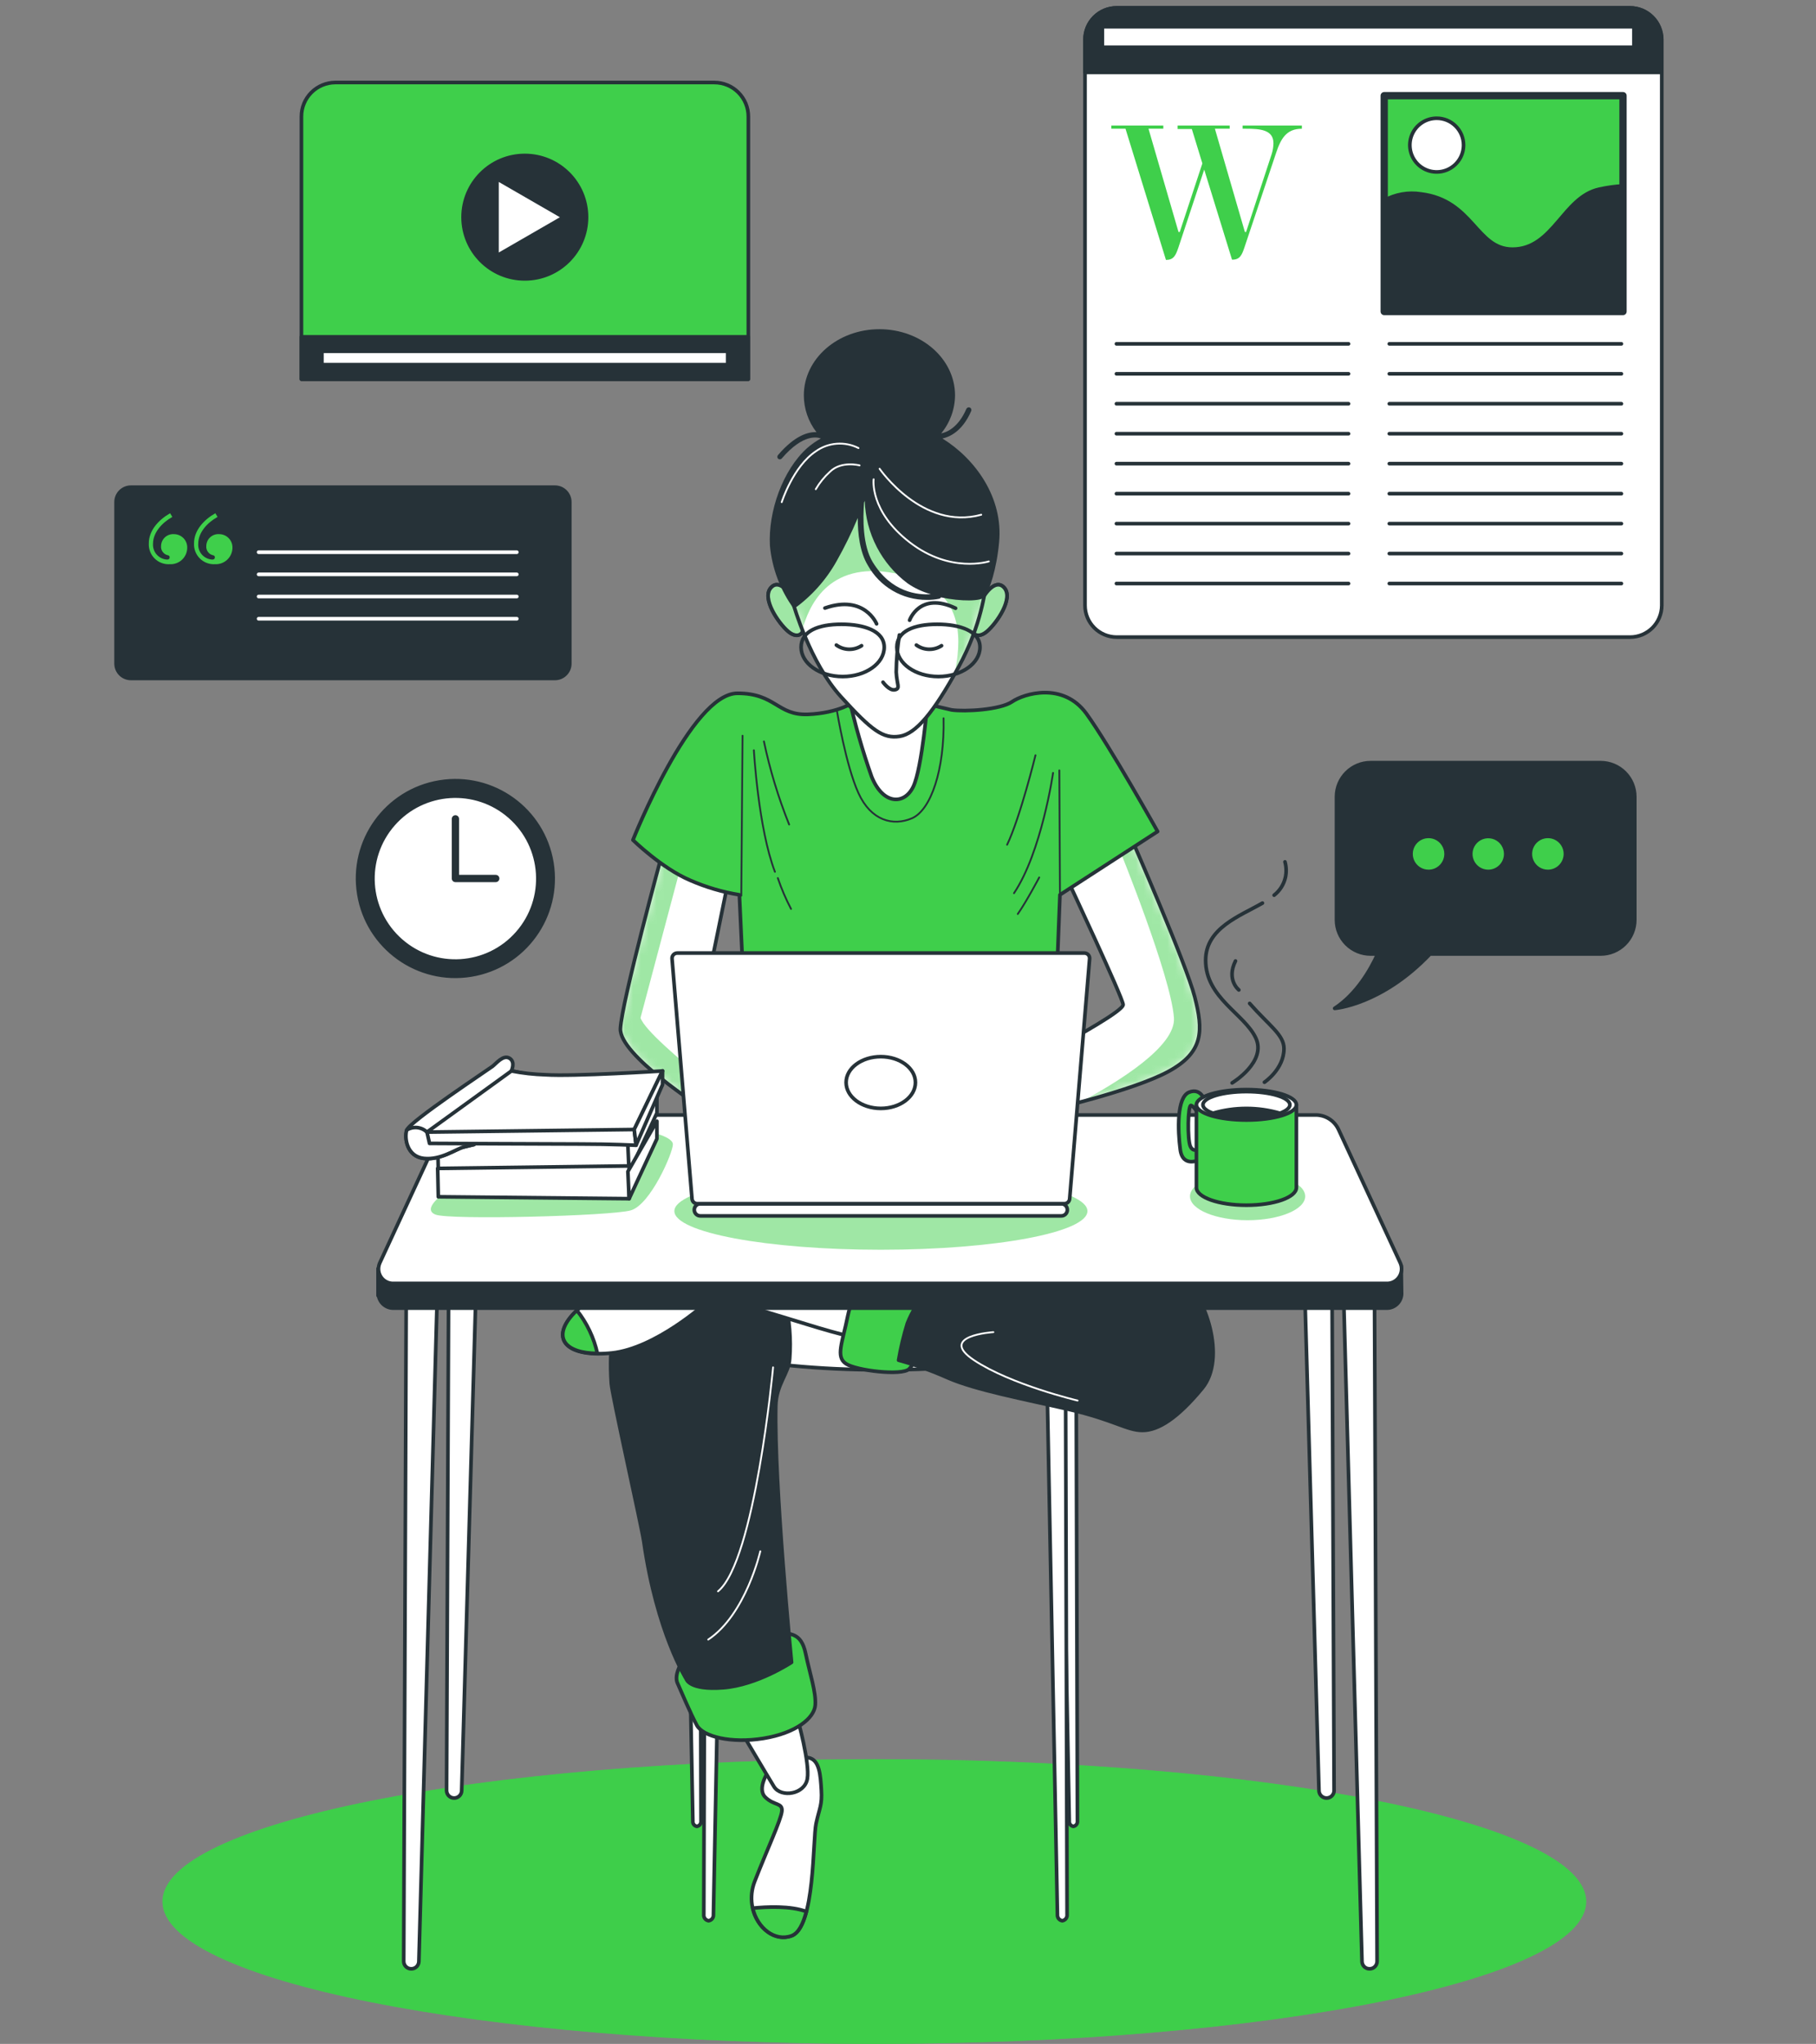 <svg width="231" height="260" viewBox="0 0 231 260" fill="none" xmlns="http://www.w3.org/2000/svg">
<rect x="0" y="0" width="231" height="260" fill="#808080" stroke="none"/>
<path d="M111.216 260C161.225 260 201.764 251.893 201.764 241.892C201.764 231.891 161.225 223.783 111.216 223.783C61.208 223.783 20.669 231.891 20.669 241.892C20.669 251.893 61.208 260 111.216 260Z" fill="#3FCF4B"/>
<path opacity="0.5" d="M111.216 260C161.225 260 201.764 251.893 201.764 241.892C201.764 231.891 161.225 223.783 111.216 223.783C61.208 223.783 20.669 231.891 20.669 241.892C20.669 251.893 61.208 260 111.216 260Z" fill="#3FCF4B"/>
<path d="M207.343 1H142.056C139.825 1 138.017 2.808 138.017 5.038V77.009C138.017 79.239 139.825 81.047 142.056 81.047H207.343C209.573 81.047 211.381 79.239 211.381 77.009V5.038C211.381 2.808 209.573 1 207.343 1Z" fill="white" stroke="#263238" stroke-width="0.463" stroke-linecap="round" stroke-linejoin="round"/>
<path d="M142.055 1H207.336C208.402 1 209.424 1.423 210.177 2.177C210.931 2.93 211.354 3.952 211.354 5.018V9.21H138.017V5.038C138.015 4.507 138.117 3.981 138.319 3.49C138.521 2.999 138.819 2.552 139.194 2.177C139.57 1.801 140.016 1.504 140.507 1.302C140.998 1.1 141.524 0.997 142.055 1Z" fill="#263238" stroke="#263238" stroke-width="0.463" stroke-linecap="round" stroke-linejoin="round"/>
<path d="M142.015 43.739H171.535" stroke="#263238" stroke-width="0.463" stroke-linecap="round" stroke-linejoin="round"/>
<path d="M142.015 47.55H171.535" stroke="#263238" stroke-width="0.463" stroke-linecap="round" stroke-linejoin="round"/>
<path d="M142.015 51.36H171.535" stroke="#263238" stroke-width="0.463" stroke-linecap="round" stroke-linejoin="round"/>
<path d="M142.015 55.171H171.535" stroke="#263238" stroke-width="0.463" stroke-linecap="round" stroke-linejoin="round"/>
<path d="M142.015 58.981H171.535" stroke="#263238" stroke-width="0.463" stroke-linecap="round" stroke-linejoin="round"/>
<path d="M142.015 62.799H171.535" stroke="#263238" stroke-width="0.463" stroke-linecap="round" stroke-linejoin="round"/>
<path d="M142.015 66.609H171.535" stroke="#263238" stroke-width="0.463" stroke-linecap="round" stroke-linejoin="round"/>
<path d="M142.015 70.419H171.535" stroke="#263238" stroke-width="0.463" stroke-linecap="round" stroke-linejoin="round"/>
<path d="M142.015 74.23H171.535" stroke="#263238" stroke-width="0.463" stroke-linecap="round" stroke-linejoin="round"/>
<path d="M176.725 43.739H206.245" stroke="#263238" stroke-width="0.463" stroke-linecap="round" stroke-linejoin="round"/>
<path d="M176.725 47.55H206.245" stroke="#263238" stroke-width="0.463" stroke-linecap="round" stroke-linejoin="round"/>
<path d="M176.725 51.36H206.245" stroke="#263238" stroke-width="0.463" stroke-linecap="round" stroke-linejoin="round"/>
<path d="M176.725 55.171H206.245" stroke="#263238" stroke-width="0.463" stroke-linecap="round" stroke-linejoin="round"/>
<path d="M176.725 58.981H206.245" stroke="#263238" stroke-width="0.463" stroke-linecap="round" stroke-linejoin="round"/>
<path d="M176.725 62.799H206.245" stroke="#263238" stroke-width="0.463" stroke-linecap="round" stroke-linejoin="round"/>
<path d="M176.725 66.609H206.245" stroke="#263238" stroke-width="0.463" stroke-linecap="round" stroke-linejoin="round"/>
<path d="M176.725 70.419H206.245" stroke="#263238" stroke-width="0.463" stroke-linecap="round" stroke-linejoin="round"/>
<path d="M176.725 74.23H206.245" stroke="#263238" stroke-width="0.463" stroke-linecap="round" stroke-linejoin="round"/>
<path d="M161.757 19.611C161.903 19.158 161.98 18.686 161.985 18.211C161.985 16.477 160.224 16.376 158.496 16.376H158.061V15.967H165.601V16.376C163.639 16.376 162.923 17.628 162.313 19.483L158.295 31.477C157.994 32.368 157.739 33.031 156.795 33.031H156.715L153.179 21.573L149.891 31.504C149.582 32.395 149.328 33.058 148.384 33.058H148.31L143.167 16.376H141.359V15.967H147.975V16.376H146.093L149.911 29.515H150.065L152.944 20.789L151.605 16.41H149.797V15.967H156.42V16.376H154.538L158.355 29.515H158.503L161.757 19.611Z" fill="#3FCF4B"/>
<path d="M206.452 12.17H176.075V39.627H206.452V12.17Z" fill="#3FCF4B" stroke="#263238" stroke-width="0.926" stroke-linecap="round" stroke-linejoin="round"/>
<path d="M206.452 23.648C205.433 23.706 204.421 23.848 203.425 24.07C198.811 25.075 197.606 31.698 192.389 31.698C187.768 31.698 187.373 25.477 180.75 24.673C179.138 24.419 177.488 24.712 176.062 25.503V39.627H206.452V23.648Z" fill="#263238" stroke="#263238" stroke-width="0.463" stroke-linecap="round" stroke-linejoin="round"/>
<path d="M186.168 18.452C186.169 19.128 185.97 19.789 185.595 20.352C185.22 20.915 184.687 21.353 184.062 21.613C183.438 21.872 182.751 21.94 182.088 21.809C181.424 21.677 180.815 21.352 180.337 20.874C179.859 20.396 179.534 19.786 179.402 19.123C179.271 18.46 179.339 17.773 179.598 17.148C179.857 16.524 180.296 15.991 180.859 15.616C181.422 15.241 182.083 15.042 182.759 15.043C183.663 15.043 184.53 15.402 185.169 16.042C185.808 16.681 186.168 17.548 186.168 18.452Z" fill="white" stroke="#263238" stroke-width="0.463" stroke-linecap="round" stroke-linejoin="round"/>
<path d="M207.838 3.404H140.221V6.009H207.838V3.404Z" fill="white" stroke="#263238" stroke-width="0.463" stroke-linecap="round" stroke-linejoin="round"/>
<path d="M203.619 97.019H174.347C173.196 97.019 172.093 97.476 171.279 98.29C170.465 99.104 170.008 100.208 170.008 101.359V117.016C170.008 118.167 170.465 119.27 171.279 120.084C172.093 120.898 173.196 121.355 174.347 121.355H175.245C174.334 123.364 172.566 126.445 169.773 128.273C169.773 128.273 175.714 127.858 181.901 121.355H203.606C204.757 121.355 205.861 120.898 206.674 120.084C207.488 119.27 207.945 118.167 207.945 117.016V101.359C207.945 100.21 207.49 99.108 206.679 98.295C205.868 97.481 204.768 97.023 203.619 97.019Z" fill="#263238" stroke="#263238" stroke-width="0.463" stroke-linecap="round" stroke-linejoin="round"/>
<path d="M183.951 108.631C183.952 108.188 183.822 107.755 183.577 107.386C183.331 107.017 182.982 106.73 182.573 106.559C182.164 106.389 181.714 106.345 181.279 106.431C180.845 106.517 180.446 106.73 180.132 107.043C179.819 107.356 179.606 107.755 179.52 108.19C179.434 108.624 179.479 109.075 179.649 109.484C179.819 109.893 180.107 110.242 180.476 110.487C180.844 110.733 181.278 110.863 181.721 110.861C182.312 110.86 182.878 110.624 183.296 110.206C183.713 109.788 183.949 109.222 183.951 108.631Z" fill="#3FCF4B" stroke="#263238" stroke-width="0.463" stroke-linecap="round" stroke-linejoin="round"/>
<path d="M191.538 108.632C191.538 108.191 191.408 107.759 191.163 107.393C190.917 107.026 190.569 106.74 190.162 106.571C189.754 106.403 189.306 106.358 188.873 106.444C188.441 106.531 188.043 106.743 187.731 107.055C187.42 107.367 187.207 107.764 187.121 108.197C187.035 108.629 187.079 109.078 187.248 109.485C187.417 109.893 187.703 110.241 188.069 110.486C188.436 110.731 188.867 110.862 189.308 110.862C189.899 110.86 190.465 110.624 190.883 110.207C191.301 109.789 191.537 109.223 191.538 108.632Z" fill="#3FCF4B" stroke="#263238" stroke-width="0.463" stroke-linecap="round" stroke-linejoin="round"/>
<path d="M199.133 108.631C199.134 108.189 199.004 107.756 198.759 107.387C198.514 107.018 198.165 106.73 197.756 106.56C197.348 106.39 196.898 106.345 196.464 106.43C196.029 106.516 195.63 106.728 195.317 107.041C195.003 107.353 194.789 107.752 194.703 108.186C194.616 108.62 194.66 109.07 194.829 109.479C194.998 109.888 195.284 110.238 195.652 110.484C196.02 110.73 196.453 110.861 196.896 110.861C197.487 110.86 198.054 110.624 198.473 110.207C198.892 109.789 199.129 109.223 199.133 108.631Z" fill="#3FCF4B" stroke="#263238" stroke-width="0.463" stroke-linecap="round" stroke-linejoin="round"/>
<path d="M42.648 10.496H90.865C92.012 10.496 93.113 10.952 93.924 11.763C94.735 12.575 95.191 13.675 95.191 14.822V48.246H38.342V14.822C38.342 13.678 38.795 12.581 39.602 11.77C40.409 10.96 41.504 10.501 42.648 10.496Z" fill="#3FCF4B" stroke="#263238" stroke-width="0.463" stroke-linecap="round" stroke-linejoin="round"/>
<path d="M95.164 42.855H38.342V48.226H95.164V42.855Z" fill="#263238" stroke="#263238" stroke-width="0.463" stroke-linecap="round" stroke-linejoin="round"/>
<path d="M92.566 44.69H40.947V46.391H92.566V44.69Z" fill="white" stroke="#263238" stroke-width="0.463" stroke-linecap="round" stroke-linejoin="round"/>
<path d="M66.756 35.475C71.091 35.475 74.605 31.962 74.605 27.627C74.605 23.292 71.091 19.778 66.756 19.778C62.422 19.778 58.908 23.292 58.908 27.627C58.908 31.962 62.422 35.475 66.756 35.475Z" fill="#263238" stroke="#263238" stroke-width="0.463" stroke-linecap="round" stroke-linejoin="round"/>
<path d="M63.214 22.745L71.685 27.634L63.214 32.522V22.745Z" fill="white" stroke="#263238" stroke-width="0.463" stroke-linecap="round" stroke-linejoin="round"/>
<path d="M70.587 61.975H16.657C15.614 61.975 14.769 62.82 14.769 63.863V84.416C14.769 85.459 15.614 86.304 16.657 86.304H70.587C71.63 86.304 72.475 85.459 72.475 84.416V63.863C72.475 62.82 71.63 61.975 70.587 61.975Z" fill="#263238" stroke="#263238" stroke-width="0.463" stroke-linecap="round" stroke-linejoin="round"/>
<path d="M21.64 65.29L21.921 65.759C20.649 66.468 19.463 67.714 19.463 69.174C19.447 69.425 19.481 69.676 19.563 69.914C19.645 70.151 19.774 70.37 19.942 70.557C20.11 70.744 20.313 70.896 20.54 71.003C20.767 71.111 21.014 71.172 21.265 71.183C21.452 71.183 21.58 71.089 21.58 70.902C21.58 70.714 21.486 70.654 21.298 70.621C21.045 70.552 20.825 70.396 20.677 70.18C20.528 69.964 20.461 69.703 20.488 69.442C20.493 69.234 20.54 69.029 20.627 68.84C20.713 68.651 20.837 68.481 20.991 68.341C21.145 68.202 21.326 68.095 21.523 68.027C21.72 67.96 21.928 67.933 22.135 67.948C22.361 67.949 22.584 67.995 22.792 68.084C22.999 68.172 23.187 68.302 23.344 68.464C23.5 68.626 23.623 68.818 23.704 69.029C23.785 69.239 23.823 69.464 23.816 69.69C23.813 69.973 23.753 70.253 23.639 70.513C23.525 70.772 23.36 71.006 23.154 71.2C22.948 71.395 22.704 71.546 22.438 71.644C22.172 71.742 21.89 71.786 21.606 71.772C21.254 71.795 20.901 71.744 20.571 71.621C20.24 71.499 19.938 71.309 19.686 71.062C19.433 70.816 19.235 70.52 19.105 70.192C18.974 69.864 18.914 69.513 18.928 69.161C18.907 67.466 20.213 66.1 21.64 65.29ZM27.392 65.29L27.674 65.759C26.395 66.468 25.216 67.714 25.216 69.174C25.199 69.425 25.232 69.677 25.314 69.915C25.396 70.153 25.524 70.372 25.692 70.559C25.86 70.746 26.064 70.898 26.292 71.005C26.519 71.112 26.766 71.173 27.017 71.183C27.205 71.183 27.332 71.089 27.332 70.902C27.332 70.714 27.238 70.654 27.051 70.621C26.798 70.552 26.578 70.396 26.429 70.18C26.281 69.964 26.214 69.703 26.241 69.442C26.244 69.234 26.291 69.028 26.377 68.839C26.463 68.649 26.587 68.479 26.742 68.339C26.896 68.199 27.077 68.093 27.274 68.025C27.471 67.958 27.68 67.932 27.888 67.948C28.114 67.949 28.337 67.995 28.544 68.084C28.752 68.172 28.939 68.302 29.096 68.464C29.253 68.626 29.375 68.818 29.457 69.029C29.538 69.239 29.576 69.464 29.569 69.69C29.565 69.973 29.504 70.252 29.39 70.511C29.275 70.77 29.11 71.004 28.904 71.198C28.698 71.392 28.455 71.543 28.19 71.642C27.924 71.741 27.642 71.785 27.359 71.772C27.007 71.794 26.655 71.742 26.324 71.619C25.994 71.497 25.693 71.306 25.441 71.06C25.188 70.814 24.99 70.518 24.859 70.191C24.728 69.864 24.667 69.513 24.68 69.161C24.653 67.466 25.959 66.1 27.392 65.29Z" fill="#3FCF4B"/>
<path d="M32.897 70.245H65.738" stroke="white" stroke-width="0.463" stroke-linecap="round" stroke-linejoin="round"/>
<path d="M32.897 73.064H65.738" stroke="white" stroke-width="0.463" stroke-linecap="round" stroke-linejoin="round"/>
<path d="M32.897 75.884H65.738" stroke="white" stroke-width="0.463" stroke-linecap="round" stroke-linejoin="round"/>
<path d="M32.897 78.71H65.738" stroke="white" stroke-width="0.463" stroke-linecap="round" stroke-linejoin="round"/>
<path d="M59.928 124.027C66.706 122.921 71.305 116.529 70.198 109.75C69.092 102.972 62.7 98.374 55.921 99.48C49.143 100.586 44.544 106.978 45.651 113.757C46.757 120.535 53.149 125.133 59.928 124.027Z" fill="#263238" stroke="#263238" stroke-width="0.463" stroke-linecap="round" stroke-linejoin="round"/>
<path d="M65.812 118.692C69.637 114.338 69.207 107.707 64.852 103.883C60.497 100.058 53.867 100.488 50.043 104.843C46.218 109.198 46.648 115.828 51.003 119.653C55.358 123.477 61.988 123.047 65.812 118.692Z" fill="white" stroke="#263238" stroke-width="0.463" stroke-linecap="round" stroke-linejoin="round"/>
<path d="M57.93 104.165V111.752H63.06" stroke="#263238" stroke-width="0.926" stroke-linecap="round" stroke-linejoin="round"/>
<path d="M135.734 111.779C135.734 111.779 142.866 127.001 142.866 127.804C142.866 128.608 136.537 132.05 135.332 132.773C134.397 133.306 133.433 133.787 132.445 134.213L133.169 141.265C133.169 141.265 144.064 138.781 148.632 136.296C153.199 133.811 153.038 131.005 151.98 126.84C150.922 122.675 143.884 106.575 143.884 106.575L135.734 111.779Z" fill="white"/>
<mask id="mask0_142_2957" style="mask-type:luminance" maskUnits="userSpaceOnUse" x="132" y="106" width="21" height="36">
<path d="M135.734 111.779C135.734 111.779 142.866 127.001 142.866 127.804C142.866 128.608 136.537 132.05 135.332 132.773C134.397 133.306 133.433 133.787 132.445 134.213L133.169 141.265C133.169 141.265 144.064 138.781 148.632 136.296C153.199 133.811 153.038 131.005 151.98 126.84C150.922 122.675 143.884 106.575 143.884 106.575L135.734 111.779Z" fill="white"/>
</mask>
<g mask="url(#mask0_142_2957)">
<g style="mix-blend-mode:multiply" opacity="0.5">
<path d="M148.612 136.296C153.179 133.811 153.018 131.005 151.96 126.84C150.902 122.675 143.864 106.575 143.864 106.575L142.725 107.299L142.364 107.968C142.364 107.968 148.933 124.094 149.328 129.465C149.596 133.075 142.33 137.575 137.529 140.147C141.091 139.202 145.94 137.749 148.612 136.296Z" fill="#3FCF4B"/>
</g>
</g>
<path d="M135.734 111.779C135.734 111.779 142.866 127.001 142.866 127.804C142.866 128.608 136.537 132.05 135.332 132.773C134.397 133.306 133.433 133.787 132.445 134.213L133.169 141.265C133.169 141.265 144.064 138.781 148.632 136.296C153.199 133.811 153.038 131.005 151.98 126.84C150.922 122.675 143.884 106.575 143.884 106.575L135.734 111.779Z" stroke="#263238" stroke-width="0.463" stroke-linecap="round" stroke-linejoin="round"/>
<path d="M84.275 108.417C84.275 108.417 79.072 127.483 78.918 130.851C78.764 134.22 89.251 140.863 89.633 141.265C90.014 141.667 89.037 129.679 89.037 129.679L92.593 112.268L84.275 108.417Z" fill="white"/>
<mask id="mask1_142_2957" style="mask-type:luminance" maskUnits="userSpaceOnUse" x="78" y="108" width="15" height="34">
<path d="M84.275 108.417C84.275 108.417 79.072 127.483 78.918 130.851C78.764 134.22 89.251 140.863 89.633 141.265C90.014 141.667 89.037 129.679 89.037 129.679L92.593 112.268L84.275 108.417Z" fill="white"/>
</mask>
<g mask="url(#mask1_142_2957)">
<g style="mix-blend-mode:multiply" opacity="0.5">
<path d="M86.659 109.977L86.545 109.462L84.275 108.417C84.275 108.417 79.072 127.483 78.918 130.851C78.764 134.22 89.251 140.863 89.633 141.265C89.787 141.426 89.726 139.631 89.599 137.414C86.478 134.769 81.998 131.046 81.476 129.479" fill="#3FCF4B"/>
</g>
</g>
<path d="M84.275 108.417C84.275 108.417 79.072 127.483 78.918 130.851C78.764 134.22 89.251 140.863 89.633 141.265C90.014 141.667 89.037 129.679 89.037 129.679L92.593 112.268L84.275 108.417Z" stroke="#263238" stroke-width="0.463" stroke-linecap="round" stroke-linejoin="round"/>
<path d="M108.712 89.264C108.712 89.264 106.703 90.711 102.785 90.872C98.868 91.032 98.68 88.193 93.811 88.193C87.912 88.193 80.511 106.857 80.511 106.857C80.511 106.857 84.195 110.467 87.804 111.987C89.801 112.862 91.9 113.48 94.052 113.828L94.615 126.09H134.354L134.829 113.828L147.252 105.772C147.252 105.772 141.158 94.876 138.198 90.791C135.238 86.706 130.262 88.227 128.742 89.264C127.222 90.302 122.715 90.55 121.054 90.309C118.887 89.83 116.746 89.242 114.639 88.548C114.639 88.548 112.08 86.418 108.712 89.264Z" fill="#3FCF4B" stroke="#263238" stroke-width="0.463" stroke-linecap="round" stroke-linejoin="round"/>
<path d="M94.454 93.59L94.294 113.942" stroke="#263238" stroke-width="0.231" stroke-linecap="round" stroke-linejoin="round"/>
<path d="M95.894 95.439C95.894 95.439 96.457 105.37 98.573 110.902" stroke="#263238" stroke-width="0.231" stroke-linecap="round" stroke-linejoin="round"/>
<path d="M98.941 111.698C99.398 113.048 99.96 114.361 100.622 115.623" stroke="#263238" stroke-width="0.231" stroke-linecap="round" stroke-linejoin="round"/>
<path d="M97.173 94.314C97.933 97.925 99.007 101.463 100.381 104.888" stroke="#263238" stroke-width="0.231" stroke-linecap="round" stroke-linejoin="round"/>
<path d="M131.715 96.075C131.715 96.075 129.793 103.93 128.106 107.46" stroke="#263238" stroke-width="0.231" stroke-linecap="round" stroke-linejoin="round"/>
<path d="M134.83 113.862L134.749 97.997" stroke="#263238" stroke-width="0.231" stroke-linecap="round" stroke-linejoin="round"/>
<path d="M133.952 98.318C133.952 98.318 132.506 108.364 128.983 113.621" stroke="#263238" stroke-width="0.231" stroke-linecap="round" stroke-linejoin="round"/>
<path d="M132.191 111.618C132.191 111.618 130.584 114.665 129.465 116.266" stroke="#263238" stroke-width="0.231" stroke-linecap="round" stroke-linejoin="round"/>
<path d="M106.469 90.469C106.469 90.469 107.594 97.361 109.194 100.883C110.795 104.406 113.601 105.129 116.005 104.091C118.409 103.053 120.17 97.916 120.023 91.367" stroke="#263238" stroke-width="0.231" stroke-linecap="round" stroke-linejoin="round"/>
<path d="M100.783 76.045C100.783 76.045 99.256 73.406 98.057 74.766C96.859 76.125 99.022 79.252 100.22 80.29C101.419 81.329 102.303 80.692 102.229 79.574C102.156 78.456 100.783 76.045 100.783 76.045Z" fill="#3FCF4B" stroke="#263238" stroke-width="0.463" stroke-linecap="round" stroke-linejoin="round"/>
<path opacity="0.5" d="M100.783 76.045C100.783 76.045 99.256 73.406 98.057 74.766C96.859 76.125 99.022 79.252 100.22 80.29C101.419 81.329 102.303 80.692 102.229 79.574C102.156 78.456 100.783 76.045 100.783 76.045Z" fill="white"/>
<path d="M100.783 76.045C100.783 76.045 99.256 73.406 98.057 74.766C96.859 76.125 99.022 79.252 100.22 80.29C101.419 81.329 102.303 80.692 102.229 79.574C102.156 78.456 100.783 76.045 100.783 76.045Z" stroke="#263238" stroke-width="0.463" stroke-linecap="round" stroke-linejoin="round"/>
<path d="M125.019 76.045C125.019 76.045 126.539 73.406 127.744 74.766C128.95 76.125 126.78 79.252 125.581 80.29C124.383 81.329 123.492 80.692 123.572 79.574C123.653 78.456 125.019 76.045 125.019 76.045Z" fill="#3FCF4B" stroke="#263238" stroke-width="0.463" stroke-linecap="round" stroke-linejoin="round"/>
<path opacity="0.5" d="M125.019 76.045C125.019 76.045 126.539 73.406 127.744 74.766C128.95 76.125 126.78 79.252 125.581 80.29C124.383 81.329 123.492 80.692 123.572 79.574C123.653 78.456 125.019 76.045 125.019 76.045Z" fill="white"/>
<path d="M125.019 76.045C125.019 76.045 126.539 73.406 127.744 74.766C128.95 76.125 126.78 79.252 125.581 80.29C124.383 81.329 123.492 80.692 123.572 79.574C123.653 78.456 125.019 76.045 125.019 76.045Z" stroke="#263238" stroke-width="0.463" stroke-linecap="round" stroke-linejoin="round"/>
<path d="M107.989 88.709C108.745 92.128 109.709 95.498 110.875 98.801C112.321 102.404 115.04 102.404 116.165 100.08C117.291 97.756 118.007 89.097 118.007 89.097C118.007 89.097 110.473 90.148 107.989 88.709Z" fill="white" stroke="#263238" stroke-width="0.463" stroke-linecap="round" stroke-linejoin="round"/>
<path d="M100.944 76.929C100.944 76.929 103.026 84.295 106.971 88.628C110.915 92.961 112.328 93.986 114.424 93.671C116.52 93.356 118.751 90.63 121.871 84.965C124.992 79.299 125.22 74.953 125.481 74.551C125.742 74.15 124.811 66.14 120.351 62.691C115.891 59.242 110.895 57.729 106.569 61.492C102.243 65.256 99.497 71.397 100.944 76.929Z" fill="white"/>
<mask id="mask2_142_2957" style="mask-type:luminance" maskUnits="userSpaceOnUse" x="100" y="59" width="26" height="35">
<path d="M100.944 76.929C100.944 76.929 103.026 84.295 106.971 88.628C110.915 92.961 112.328 93.986 114.424 93.671C116.52 93.356 118.751 90.63 121.871 84.965C124.992 79.299 125.22 74.953 125.481 74.551C125.742 74.15 124.811 66.14 120.351 62.691C115.891 59.242 110.895 57.729 106.569 61.492C102.243 65.256 99.497 71.397 100.944 76.929Z" fill="white"/>
</mask>
<g mask="url(#mask2_142_2957)">
<g style="mix-blend-mode:multiply" opacity="0.5">
<path d="M120.331 62.664C115.844 59.222 110.875 57.702 106.549 61.466C102.223 65.229 99.497 71.397 100.944 76.929C100.944 76.929 101.339 78.348 102.122 80.277C102.12 80.03 102.154 79.784 102.223 79.547C103.18 76.513 106.006 70.64 115.516 73.332C123.07 75.462 122.146 82.105 121.443 85.648L121.851 84.911C124.979 79.226 125.2 74.9 125.461 74.498C125.722 74.096 124.818 66.113 120.331 62.664Z" fill="#3FCF4B"/>
</g>
</g>
<path d="M100.944 76.929C100.944 76.929 103.026 84.295 106.971 88.628C110.915 92.961 112.328 93.986 114.424 93.671C116.52 93.356 118.751 90.63 121.871 84.965C124.992 79.299 125.22 74.953 125.481 74.551C125.742 74.15 124.811 66.14 120.351 62.691C115.891 59.242 110.895 57.729 106.569 61.492C102.243 65.256 99.497 71.397 100.944 76.929Z" stroke="#263238" stroke-width="0.463" stroke-linecap="round" stroke-linejoin="round"/>
<path d="M114.404 80.773C114.156 82.337 114.021 83.917 114.002 85.501C114.083 87.101 114.565 87.583 113.841 87.744C113.118 87.905 112.321 86.78 112.321 86.78" stroke="#263238" stroke-width="0.463" stroke-linecap="round" stroke-linejoin="round"/>
<path d="M106.388 82.058C106.852 82.394 107.407 82.581 107.98 82.595C108.552 82.609 109.116 82.45 109.596 82.139" stroke="#263238" stroke-width="0.463" stroke-linecap="round" stroke-linejoin="round"/>
<path d="M116.567 82.058C117.031 82.393 117.584 82.58 118.155 82.594C118.727 82.609 119.289 82.45 119.768 82.139" stroke="#263238" stroke-width="0.463" stroke-linecap="round" stroke-linejoin="round"/>
<path d="M111.505 79.36C111.505 79.36 109.978 75.59 104.935 77.351" stroke="#263238" stroke-width="0.463" stroke-linecap="round" stroke-linejoin="round"/>
<path d="M115.703 78.898C115.703 78.898 116.983 75.208 121.55 77.371" stroke="#263238" stroke-width="0.463" stroke-linecap="round" stroke-linejoin="round"/>
<path d="M112.476 82.333C112.476 84.396 110.112 86.063 107.192 86.063C104.272 86.063 101.901 84.396 101.901 82.333C101.901 80.27 104.111 79.413 107.031 79.413C109.951 79.413 112.476 80.277 112.476 82.333Z" stroke="#263238" stroke-width="0.463" stroke-linecap="round" stroke-linejoin="round"/>
<path d="M124.657 82.333C124.657 84.396 122.286 86.063 119.367 86.063C116.447 86.063 114.083 84.396 114.083 82.333C114.083 80.27 116.286 79.413 119.206 79.413C122.126 79.413 124.657 80.277 124.657 82.333Z" stroke="#263238" stroke-width="0.463" stroke-linecap="round" stroke-linejoin="round"/>
<path d="M57.133 146.576L56.805 227.762C56.805 228.017 56.906 228.263 57.087 228.444C57.268 228.624 57.513 228.726 57.769 228.726C58.019 228.726 58.258 228.629 58.437 228.455C58.616 228.281 58.72 228.044 58.727 227.795L61.044 146.69L57.133 146.576Z" fill="white" stroke="#263238" stroke-width="0.463" stroke-linecap="round" stroke-linejoin="round"/>
<path d="M51.668 165.555L51.353 249.486C51.352 249.613 51.377 249.739 51.425 249.856C51.473 249.974 51.544 250.08 51.634 250.17C51.724 250.26 51.83 250.331 51.948 250.379C52.065 250.427 52.191 250.451 52.318 250.45C52.567 250.451 52.806 250.355 52.986 250.182C53.166 250.01 53.272 249.775 53.282 249.526L55.593 165.662L51.668 165.555Z" fill="white" stroke="#263238" stroke-width="0.463" stroke-linecap="round" stroke-linejoin="round"/>
<path d="M169.372 146.576L169.7 227.762C169.701 227.888 169.677 228.013 169.629 228.13C169.581 228.247 169.511 228.353 169.422 228.443C169.333 228.533 169.227 228.604 169.11 228.652C168.994 228.701 168.869 228.726 168.742 228.726C168.492 228.726 168.252 228.629 168.072 228.455C167.892 228.282 167.787 228.045 167.778 227.795L165.468 146.69L169.372 146.576Z" fill="white" stroke="#263238" stroke-width="0.463" stroke-linecap="round" stroke-linejoin="round"/>
<path d="M174.843 165.555L175.171 249.486C175.172 249.613 175.148 249.739 175.1 249.856C175.052 249.974 174.981 250.08 174.891 250.17C174.801 250.26 174.694 250.331 174.577 250.379C174.46 250.427 174.334 250.451 174.207 250.45C173.959 250.451 173.72 250.354 173.541 250.182C173.363 250.009 173.258 249.774 173.249 249.526L170.932 165.662L174.843 165.555Z" fill="white" stroke="#263238" stroke-width="0.463" stroke-linecap="round" stroke-linejoin="round"/>
<path d="M89.72 169.043L89.525 243.539C89.504 243.725 89.556 243.912 89.669 244.06C89.783 244.209 89.95 244.308 90.135 244.336C90.315 244.311 90.48 244.218 90.594 244.076C90.709 243.934 90.765 243.754 90.751 243.572L92.204 169.131L89.72 169.043Z" fill="white" stroke="#263238" stroke-width="0.463" stroke-linecap="round" stroke-linejoin="round"/>
<path d="M136.872 166.646L137.053 231.659C137.069 231.816 137.023 231.973 136.926 232.098C136.828 232.223 136.687 232.305 136.531 232.329C136.375 232.305 136.234 232.222 136.138 232.098C136.042 231.973 135.998 231.815 136.015 231.659L134.776 166.7L136.872 166.646Z" fill="white" stroke="#263238" stroke-width="0.463" stroke-linecap="round" stroke-linejoin="round"/>
<path d="M88.99 166.646L89.171 231.659C89.186 231.816 89.141 231.973 89.043 232.098C88.946 232.223 88.805 232.305 88.648 232.329C88.492 232.305 88.352 232.222 88.255 232.098C88.159 231.973 88.115 231.815 88.133 231.659L86.894 166.7L88.99 166.646Z" fill="white" stroke="#263238" stroke-width="0.463" stroke-linecap="round" stroke-linejoin="round"/>
<path d="M135.526 169.043L135.734 243.539C135.755 243.725 135.703 243.912 135.59 244.06C135.476 244.209 135.309 244.308 135.124 244.336C134.944 244.309 134.781 244.216 134.667 244.075C134.553 243.933 134.496 243.754 134.508 243.572L133.055 169.131L135.526 169.043Z" fill="white" stroke="#263238" stroke-width="0.463" stroke-linecap="round" stroke-linejoin="round"/>
<path d="M112.295 174.26C128.753 174.26 142.096 171.211 142.096 167.45C142.096 163.688 128.753 160.639 112.295 160.639C95.836 160.639 82.494 163.688 82.494 167.45C82.494 171.211 95.836 174.26 112.295 174.26Z" fill="white" stroke="#263238" stroke-width="0.463" stroke-linecap="round" stroke-linejoin="round"/>
<path d="M97.783 225.263C97.783 225.263 96.222 227.5 97.341 228.612C98.459 229.723 99.571 229.281 99.457 230.4C99.343 231.518 97.562 235.309 96.001 239.327C94.441 243.345 97.676 247.363 100.689 246.251C103.703 245.14 103.368 233.969 103.81 231.96C104.252 229.951 104.593 229.616 104.48 227.721C104.366 225.826 104.259 223.817 102.805 223.589C101.352 223.361 98.452 224.487 97.783 225.263Z" fill="white" stroke="#263238" stroke-width="0.463" stroke-linecap="round" stroke-linejoin="round"/>
<path d="M102.571 243.171C100.562 242.407 97.481 242.561 95.747 242.736C96.329 245.26 98.559 247.035 100.689 246.251C101.58 245.923 102.162 244.731 102.571 243.171Z" fill="#3FCF4B" stroke="#263238" stroke-width="0.463" stroke-linecap="round" stroke-linejoin="round"/>
<path d="M94.327 220.354C94.327 220.354 97.562 225.826 98.452 227.272C99.343 228.719 102.363 228.277 102.698 226.268C103.033 224.259 101.466 218.68 101.466 218.68L94.769 220.354H94.327Z" fill="white" stroke="#263238" stroke-width="0.463" stroke-linecap="round" stroke-linejoin="round"/>
<path d="M86.626 211.649C86.626 211.649 85.728 213.102 86.177 214.106C86.626 215.111 87.851 218.011 88.635 219.464C89.418 220.917 92.988 221.808 97.113 221.138C101.238 220.468 103.589 218.566 103.703 216.892C103.816 215.218 103.033 212.988 102.47 210.309C101.908 207.63 100.461 207.744 98.452 207.744C96.443 207.744 88.3 210.088 86.626 211.649Z" fill="#3FCF4B" stroke="#263238" stroke-width="0.463" stroke-linecap="round" stroke-linejoin="round"/>
<path d="M98.68 178.834C98.74 176.089 100.328 174.736 100.448 172.854C100.637 170.366 100.431 167.864 99.839 165.441L96.785 161.269C87.999 161.382 81.704 161.53 81.603 161.563C81.268 161.67 81.041 163.572 80.82 165.133C80.82 165.133 77.09 165.608 77.759 175.988C77.853 177.435 81.617 194.17 81.891 196.079C83.565 207.738 87.296 213.578 87.296 213.578C87.296 213.578 87.63 215.031 91.983 214.696C96.336 214.361 100.689 211.461 100.689 211.461C100.689 211.461 98.452 188.766 98.68 178.834Z" fill="#263238" stroke="#263238" stroke-width="0.463" stroke-linecap="round" stroke-linejoin="round"/>
<path d="M80.217 163.432C80.217 163.432 75.603 164.101 72.777 167.329C69.951 170.557 72.348 172.687 77.84 172.111C83.331 171.535 89.666 165.916 89.934 165.615C90.202 165.313 84.208 161.496 80.217 163.432Z" fill="white" stroke="#263238" stroke-width="0.463" stroke-linecap="round" stroke-linejoin="round"/>
<path d="M88.407 165.44C91.347 165.592 94.264 166.04 97.113 166.78C100.91 167.898 107.607 170.128 109.167 170.128C110.728 170.128 110.286 164.322 110.286 163.21C110.286 162.099 90.195 161.422 87.737 161.422C85.28 161.422 88.407 165.44 88.407 165.44Z" fill="white" stroke="#263238" stroke-width="0.463" stroke-linecap="round" stroke-linejoin="round"/>
<path d="M110.286 163.211C110.286 163.211 108.498 164.101 107.828 167.45C107.158 170.798 106.268 172.586 107.607 173.477C108.946 174.368 114.752 175.037 115.643 174.147C116.534 173.256 118.992 168.789 119.44 165.889C119.889 162.99 110.286 163.211 110.286 163.211Z" fill="#3FCF4B" stroke="#263238" stroke-width="0.463" stroke-linecap="round" stroke-linejoin="round"/>
<path d="M117.873 164.322C116.835 165.514 116.006 166.872 115.422 168.34C114.949 169.877 114.575 171.443 114.304 173.028C116.44 173.614 118.529 174.362 120.552 175.265C124.128 176.825 130.155 177.944 135.955 179.283C141.754 180.622 143.321 181.962 145.33 181.962C147.339 181.962 149.797 180.395 152.924 176.604C156.052 172.814 153.366 164.771 150.246 162.313C147.125 159.856 130.376 157.853 128.146 158.523C125.916 159.193 117.873 164.322 117.873 164.322Z" fill="#263238" stroke="#263238" stroke-width="0.463" stroke-linecap="round" stroke-linejoin="round"/>
<path d="M75.991 172.171C75.55 170.168 74.657 168.291 73.379 166.686C73.172 166.88 72.971 167.081 72.777 167.302C70.292 170.128 71.846 172.138 75.991 172.171Z" fill="#3FCF4B" stroke="#263238" stroke-width="0.463" stroke-linecap="round" stroke-linejoin="round"/>
<path d="M98.338 173.939C98.338 173.939 96.035 198.59 91.334 202.427" stroke="white" stroke-width="0.231" stroke-linecap="round" stroke-linejoin="round"/>
<path d="M96.711 197.337C96.711 197.337 94.883 205.374 90.088 208.568" stroke="white" stroke-width="0.231" stroke-linecap="round" stroke-linejoin="round"/>
<path d="M126.358 169.459C126.358 169.459 119.213 169.907 123.9 173.028C128.588 176.149 137.073 178.165 137.073 178.165" stroke="white" stroke-width="0.231" stroke-linecap="round" stroke-linejoin="round"/>
<path d="M178.232 161.014L175.821 158.844L170.249 146.79C169.985 146.242 169.57 145.78 169.053 145.459C168.536 145.137 167.938 144.97 167.329 144.975H59.109C58.499 144.968 57.9 145.135 57.381 145.457C56.863 145.778 56.447 146.241 56.182 146.79L49.237 161.804L48.092 161.383V164.818L48.146 164.778C48.214 165.236 48.447 165.654 48.8 165.953C49.154 166.253 49.605 166.413 50.068 166.405H176.363C176.851 166.416 177.325 166.238 177.683 165.906C178.042 165.575 178.258 165.118 178.285 164.631L178.232 161.014Z" fill="#263238" stroke="#263238" stroke-width="0.463" stroke-linecap="round" stroke-linejoin="round"/>
<path d="M176.363 163.264H50.068C49.755 163.277 49.444 163.21 49.164 163.069C48.885 162.929 48.645 162.719 48.469 162.461C48.292 162.203 48.184 161.904 48.154 161.592C48.125 161.28 48.175 160.966 48.3 160.679L56.182 143.649C56.445 143.099 56.861 142.635 57.38 142.314C57.898 141.992 58.498 141.826 59.108 141.835H167.329C167.938 141.827 168.537 141.994 169.054 142.316C169.571 142.637 169.986 143.1 170.249 143.649L178.131 160.679C178.256 160.966 178.306 161.28 178.277 161.592C178.247 161.904 178.139 162.203 177.962 162.461C177.785 162.719 177.546 162.929 177.266 163.069C176.987 163.21 176.676 163.277 176.363 163.264Z" fill="white" stroke="#263238" stroke-width="0.463" stroke-linecap="round" stroke-linejoin="round"/>
<g style="mix-blend-mode:multiply" opacity="0.5">
<path d="M56.463 151.826C56.463 151.826 53.604 153.788 55.392 154.504C57.18 155.221 77.732 154.685 80.237 153.969C82.742 153.252 85.594 146.642 85.594 145.571C85.594 144.499 81.992 143.729 80.666 143.669C79.34 143.609 61.821 144.673 61.821 144.673L56.463 151.826Z" fill="#3FCF4B"/>
</g>
<g style="mix-blend-mode:multiply" opacity="0.5">
<path d="M158.697 155.221C162.743 155.221 166.023 153.86 166.023 152.181C166.023 150.502 162.743 149.14 158.697 149.14C154.651 149.14 151.371 150.502 151.371 152.181C151.371 153.86 154.651 155.221 158.697 155.221Z" fill="#3FCF4B"/>
</g>
<g style="mix-blend-mode:multiply" opacity="0.5">
<path d="M112.054 158.978C126.563 158.978 138.325 156.778 138.325 154.063C138.325 151.348 126.563 149.147 112.054 149.147C97.544 149.147 85.782 151.348 85.782 154.063C85.782 156.778 97.544 158.978 112.054 158.978Z" fill="#3FCF4B"/>
</g>
<path d="M153.34 140.22C153.34 140.22 152.857 138.298 151.257 138.941C149.656 139.584 149.817 143.83 150.132 146.234C150.447 148.638 152.616 147.513 152.616 147.513V146.074C152.616 146.074 151.819 146.71 151.418 145.832C151.016 144.955 151.096 140.542 151.498 140.622C151.9 140.703 152.697 142.062 152.697 142.062C152.697 142.062 152.938 141.908 153.34 140.22Z" fill="#3FCF4B" stroke="#263238" stroke-width="0.463" stroke-linecap="round" stroke-linejoin="round"/>
<path d="M152.188 140.542V151.069C152.188 152.308 155.034 153.313 158.55 153.313C162.066 153.313 164.905 152.308 164.905 151.069V140.542H152.188Z" fill="#3FCF4B" stroke="#263238" stroke-width="0.463" stroke-linecap="round" stroke-linejoin="round"/>
<path d="M164.905 140.542C164.905 141.613 162.059 142.477 158.55 142.477C155.041 142.477 152.188 141.613 152.188 140.542C152.188 139.47 155.034 138.606 158.55 138.606C162.066 138.606 164.905 139.477 164.905 140.542Z" fill="white" stroke="#263238" stroke-width="0.463" stroke-linecap="round" stroke-linejoin="round"/>
<path d="M164.075 140.542C164.075 141.473 161.597 142.223 158.55 142.223C155.503 142.223 153.018 141.473 153.018 140.542C153.018 139.611 155.496 138.861 158.55 138.861C161.604 138.861 164.075 139.611 164.075 140.542Z" fill="white" stroke="#263238" stroke-width="0.463" stroke-linecap="round" stroke-linejoin="round"/>
<path d="M154.284 141.613C157.067 142.426 160.025 142.426 162.809 141.613C160.025 140.801 157.067 140.801 154.284 141.613Z" fill="#263238" stroke="#263238" stroke-width="0.463" stroke-linecap="round" stroke-linejoin="round"/>
<path d="M55.673 145.35L55.753 148.953L80.029 149.194V145.029L55.673 145.35Z" fill="white" stroke="#263238" stroke-width="0.463" stroke-linecap="round" stroke-linejoin="round"/>
<path d="M80.029 149.194L83.559 141.587V139.343L79.869 145.752L80.029 149.194Z" fill="white" stroke="#263238" stroke-width="0.463" stroke-linecap="round" stroke-linejoin="round"/>
<path d="M55.673 148.631L55.753 152.241L80.029 152.482V148.317L55.673 148.631Z" fill="white" stroke="#263238" stroke-width="0.463" stroke-linecap="round" stroke-linejoin="round"/>
<path d="M80.029 152.482L83.559 144.868V142.625L79.869 149.033L80.029 152.482Z" fill="white" stroke="#263238" stroke-width="0.463" stroke-linecap="round" stroke-linejoin="round"/>
<path d="M65.049 136.216C65.049 136.216 65.611 135.097 64.808 134.615C64.004 134.133 63.127 135.285 62.644 135.653C62.162 136.021 52.07 142.705 51.749 143.75C51.427 144.794 51.749 147.098 53.912 147.353C56.075 147.607 57.997 146.154 58.961 145.913C59.925 145.672 60.3 145.591 60.3 145.591L66.951 136.617L65.049 136.216Z" fill="white" stroke="#263238" stroke-width="0.463" stroke-linecap="round" stroke-linejoin="round"/>
<path d="M53.912 147.359C56.075 147.6 57.997 146.161 58.961 145.92C59.925 145.678 60.3 145.598 60.3 145.598L60.542 145.27L54.293 143.998C53.954 143.678 53.517 143.48 53.052 143.436C52.588 143.393 52.122 143.505 51.728 143.756C51.427 144.788 51.749 147.112 53.912 147.359Z" fill="white" stroke="#263238" stroke-width="0.463" stroke-linecap="round" stroke-linejoin="round"/>
<path d="M54.313 144.011H73.065C78.918 144.011 80.679 143.69 80.679 143.69L84.282 136.236C84.282 136.236 72.897 136.959 69.381 136.718C67.928 136.676 66.482 136.515 65.055 136.236L54.313 144.011Z" fill="white" stroke="#263238" stroke-width="0.463" stroke-linecap="round" stroke-linejoin="round"/>
<path d="M54.313 144.011L54.635 145.451C54.635 145.451 69.857 145.531 73.862 145.531C77.866 145.531 80.913 145.692 80.913 145.692L80.672 143.683L54.313 144.011Z" fill="white" stroke="#263238" stroke-width="0.463" stroke-linecap="round" stroke-linejoin="round"/>
<path d="M80.913 145.672L84.275 137.977V136.216L80.672 143.669L80.913 145.672Z" fill="white" stroke="#263238" stroke-width="0.463" stroke-linecap="round" stroke-linejoin="round"/>
<path d="M134.997 154.672H89.09C88.989 154.673 88.888 154.654 88.793 154.615C88.699 154.577 88.614 154.521 88.541 154.449C88.469 154.377 88.412 154.292 88.373 154.198C88.334 154.104 88.314 154.004 88.314 153.902C88.314 153.8 88.334 153.7 88.373 153.606C88.412 153.512 88.469 153.427 88.541 153.355C88.614 153.283 88.699 153.227 88.793 153.189C88.888 153.15 88.989 153.131 89.09 153.132H134.997C135.098 153.131 135.199 153.15 135.293 153.189C135.387 153.227 135.472 153.284 135.544 153.355C135.615 153.427 135.672 153.512 135.71 153.606C135.749 153.7 135.768 153.801 135.767 153.902C135.768 154.003 135.749 154.104 135.71 154.198C135.672 154.292 135.615 154.377 135.544 154.449C135.472 154.52 135.387 154.577 135.293 154.615C135.199 154.654 135.098 154.673 134.997 154.672Z" fill="white" stroke="#263238" stroke-width="0.463" stroke-linecap="round" stroke-linejoin="round"/>
<path d="M135.385 153.118H88.695C88.524 153.119 88.36 153.054 88.235 152.937C88.111 152.82 88.036 152.66 88.025 152.489L85.487 121.985C85.476 121.89 85.485 121.795 85.513 121.704C85.542 121.613 85.589 121.529 85.653 121.459C85.716 121.388 85.794 121.331 85.881 121.292C85.968 121.254 86.062 121.234 86.157 121.235H137.93C138.025 121.234 138.12 121.254 138.207 121.292C138.294 121.331 138.371 121.388 138.435 121.459C138.498 121.529 138.546 121.613 138.574 121.704C138.603 121.795 138.611 121.89 138.6 121.985L136.062 152.489C136.052 152.661 135.976 152.822 135.85 152.939C135.724 153.056 135.557 153.121 135.385 153.118Z" fill="white" stroke="#263238" stroke-width="0.463" stroke-linecap="round" stroke-linejoin="round"/>
<path d="M116.447 137.703C116.447 139.524 114.471 140.998 112.04 140.998C109.609 140.998 107.627 139.524 107.627 137.703C107.627 135.881 109.603 134.415 112.04 134.415C114.478 134.415 116.447 135.888 116.447 137.703Z" fill="white" stroke="#263238" stroke-width="0.463" stroke-linecap="round" stroke-linejoin="round"/>
<path d="M162.072 113.875C162.788 113.316 163.292 112.529 163.499 111.645C163.649 110.982 163.633 110.291 163.452 109.636" stroke="#263238" stroke-width="0.463" stroke-linecap="round" stroke-linejoin="round"/>
<path d="M156.728 137.756C156.728 137.756 161.182 135.078 159.728 132.017C158.275 128.957 153.36 126.927 153.36 122.159C153.36 118.047 157.733 116.527 160.586 114.88" stroke="#263238" stroke-width="0.463" stroke-linecap="round" stroke-linejoin="round"/>
<path d="M160.84 137.669C160.84 137.669 163.325 136.015 163.325 133.39C163.325 131.628 161.443 130.477 158.958 127.644" stroke="#263238" stroke-width="0.463" stroke-linecap="round" stroke-linejoin="round"/>
<path d="M157.585 125.929C157.585 125.929 155.958 124.65 157.157 122.246" stroke="#263238" stroke-width="0.463" stroke-linecap="round" stroke-linejoin="round"/>
<path d="M119.882 55.78C120.679 55.613 122.387 54.956 123.539 52.284C123.557 52.244 123.566 52.2 123.567 52.156C123.568 52.112 123.56 52.068 123.544 52.027C123.528 51.986 123.503 51.949 123.473 51.917C123.442 51.885 123.405 51.86 123.365 51.842C123.283 51.808 123.191 51.807 123.108 51.84C123.026 51.872 122.959 51.936 122.923 52.016C121.865 54.468 120.351 55.01 119.722 55.13C120.848 53.767 121.47 52.057 121.483 50.289C121.483 45.641 117.177 41.877 111.866 41.877C106.556 41.877 102.25 45.641 102.25 50.289C102.253 51.986 102.818 53.634 103.857 54.976C102.846 54.923 101.138 55.352 98.975 57.876C98.913 57.94 98.879 58.025 98.879 58.114C98.879 58.203 98.913 58.288 98.975 58.352C99.037 58.403 99.115 58.432 99.196 58.432C99.245 58.432 99.293 58.421 99.337 58.4C99.381 58.38 99.419 58.349 99.45 58.312C102.216 55.09 104.044 55.633 104.413 55.78C103.787 56.124 103.201 56.535 102.665 57.006C99.578 59.785 97.696 65.042 97.937 69.421C98.208 72.326 99.261 75.103 100.984 77.458C103.226 75.853 105.085 73.772 106.428 71.364C107.429 69.595 108.324 67.768 109.107 65.892C109.107 67.855 109.362 70.225 110.393 71.919C111.137 73.258 112.227 74.371 113.549 75.144C114.87 75.917 116.376 76.321 117.907 76.312C118.435 76.32 118.963 76.269 119.481 76.159C119.526 76.147 119.569 76.126 119.605 76.097C119.642 76.069 119.673 76.032 119.695 75.991C122.28 76.54 124.851 76.493 125.247 75.944C125.883 75.067 126.787 72.328 127.088 68.98C127.637 63.301 124.061 58.372 119.882 55.78ZM111.016 71.511C109.717 69.388 109.757 65.926 109.911 63.937L109.998 63.709C110.06 65.755 110.581 67.76 111.524 69.577C112.466 71.394 113.805 72.975 115.442 74.203C116.347 74.828 117.349 75.297 118.409 75.589C116.768 75.703 113.393 75.388 111.016 71.511Z" fill="#263238"/>
<path d="M111.129 60.97C111.129 60.97 110.58 65.028 115.737 69.006C120.893 72.984 125.782 71.417 125.782 71.417" stroke="white" stroke-width="0.231" stroke-linecap="round" stroke-linejoin="round"/>
<path d="M111.886 59.631C111.886 59.631 117.317 67.54 124.818 65.477" stroke="white" stroke-width="0.231" stroke-linecap="round" stroke-linejoin="round"/>
<path d="M109.201 56.999C108.345 56.564 107.385 56.373 106.427 56.446C105.47 56.519 104.55 56.854 103.77 57.414C100.884 59.336 99.437 63.877 99.437 63.877" stroke="white" stroke-width="0.231" stroke-linecap="round" stroke-linejoin="round"/>
<path d="M109.341 59.202C109.341 59.202 107.004 58.579 105.558 60.026C104.853 60.665 104.25 61.408 103.77 62.229" stroke="white" stroke-width="0.231" stroke-linecap="round" stroke-linejoin="round"/>
</svg>
